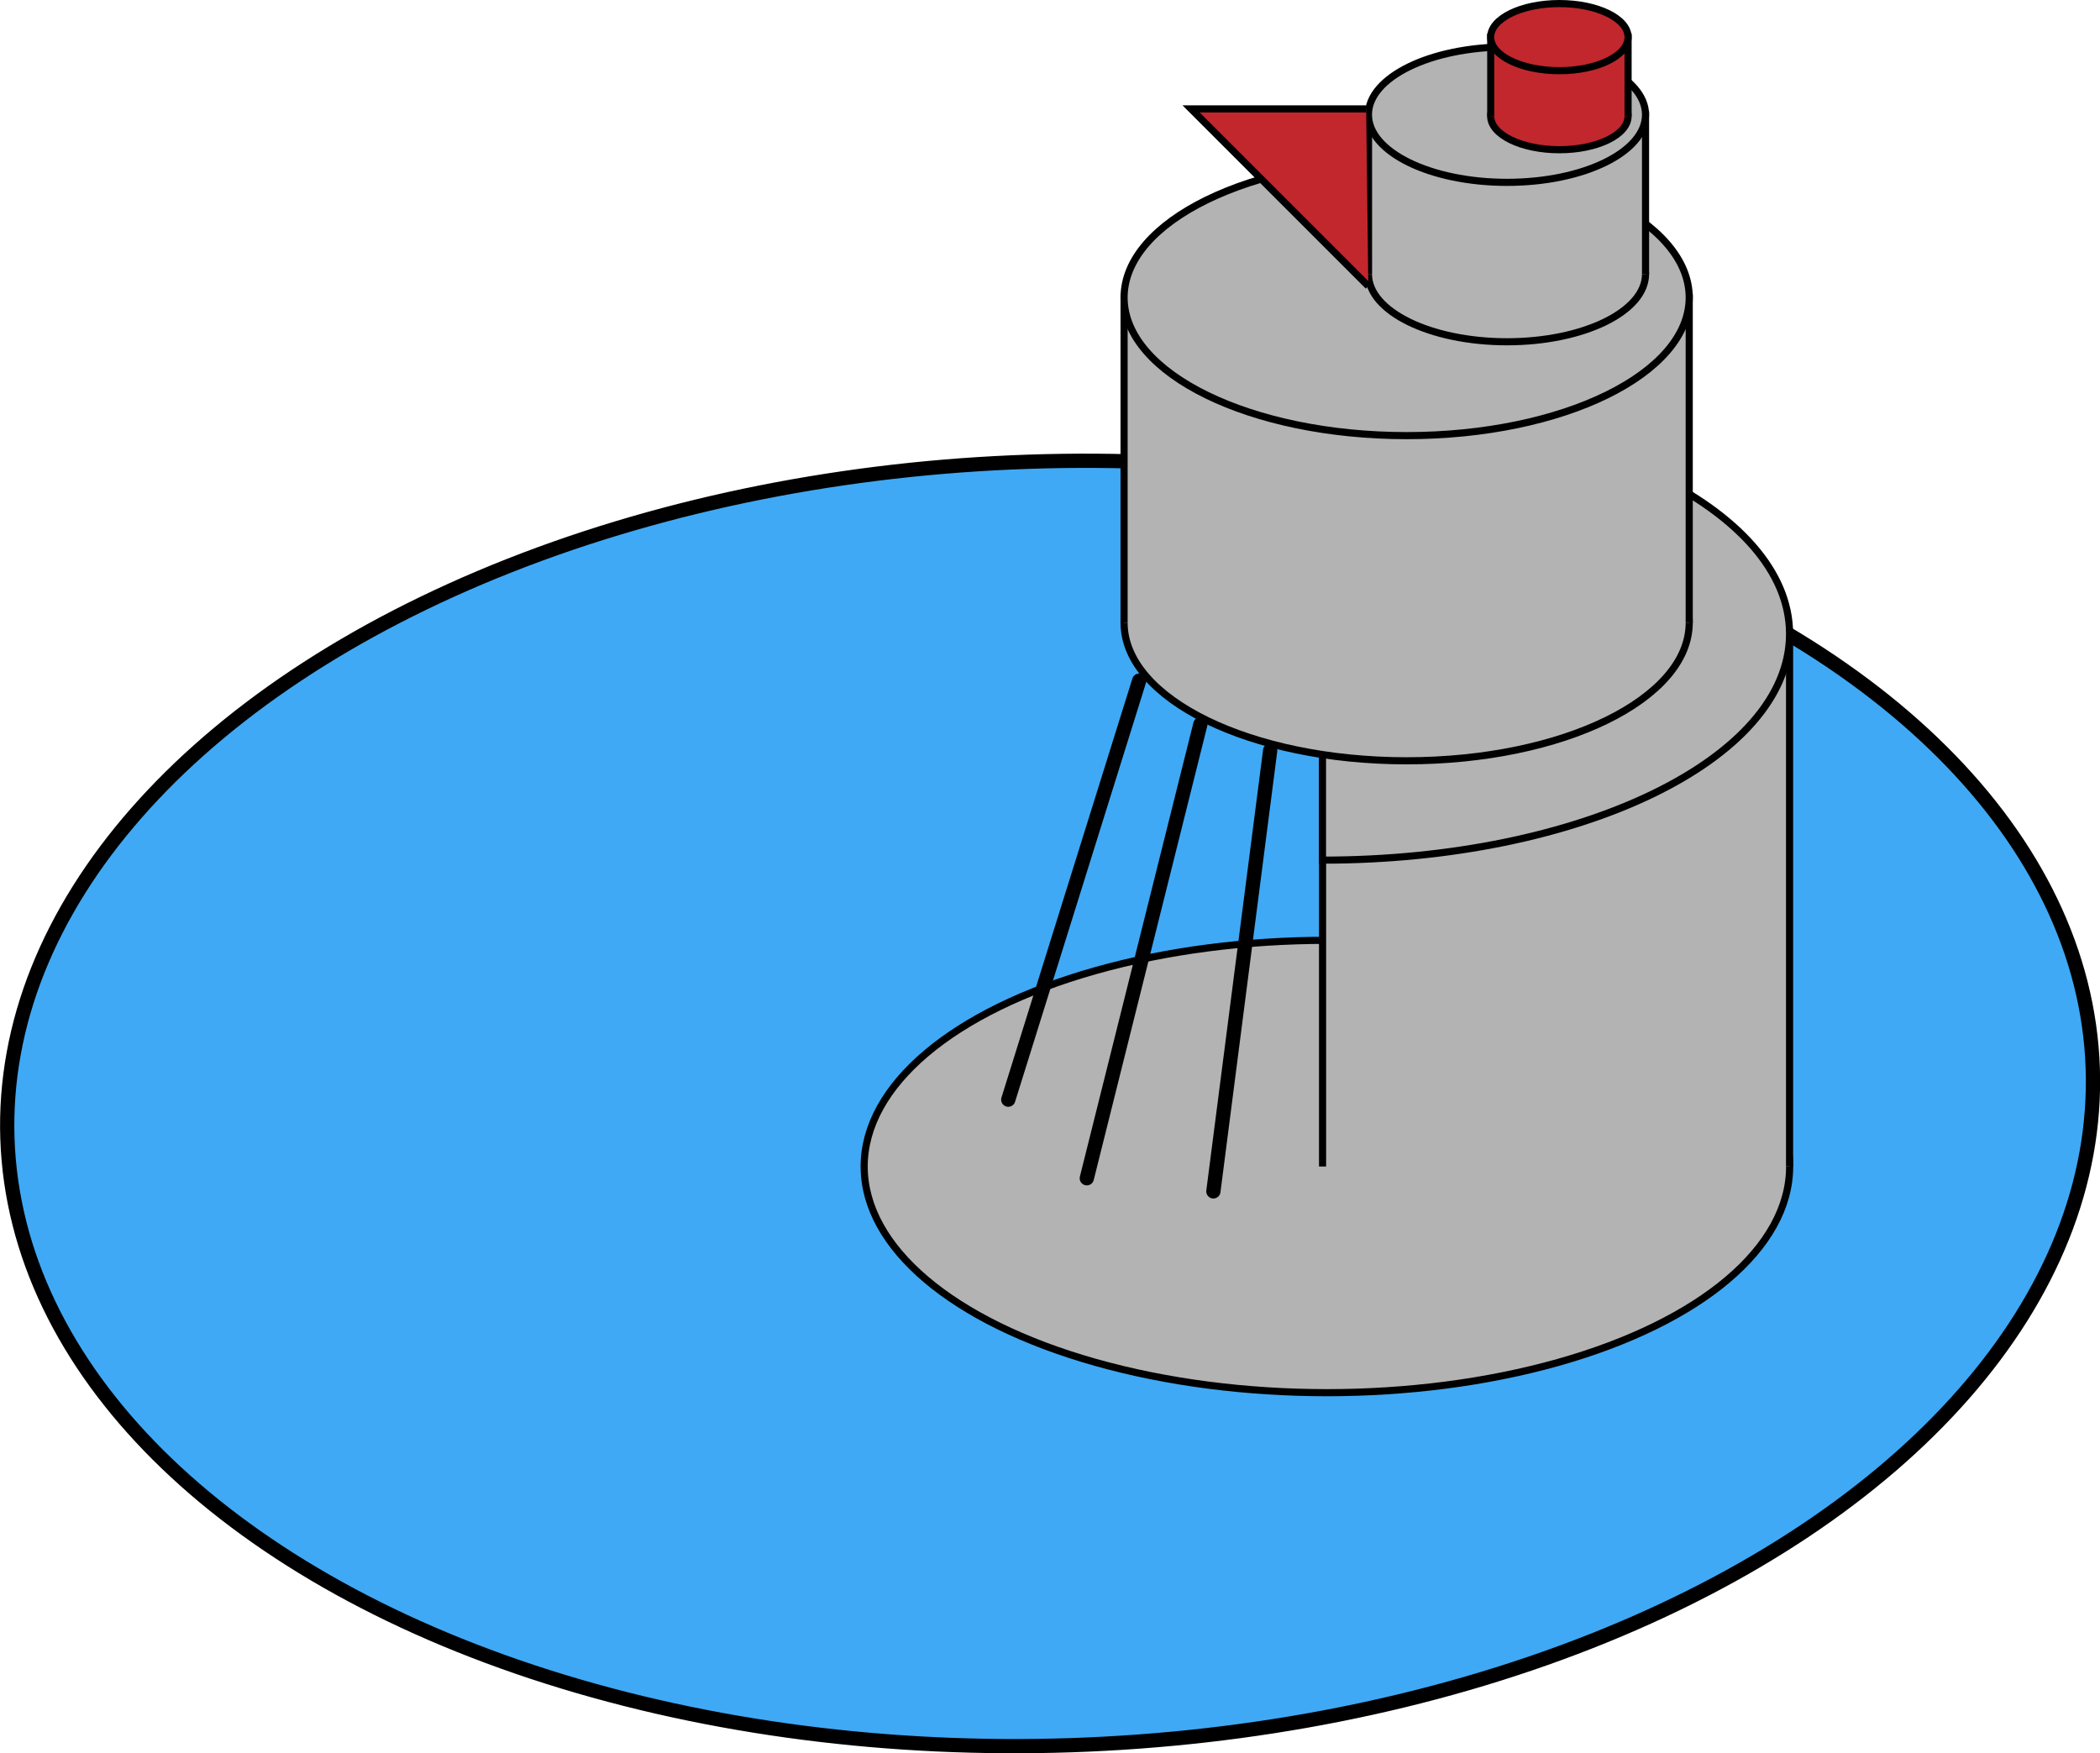 <?xml version="1.0" encoding="UTF-8"?>
<svg id="Layer_2" data-name="Layer 2" xmlns="http://www.w3.org/2000/svg" viewBox="0 0 294.67 246.04">
  <defs>
    <style>
      .cls-1 {
        fill: #3fa9f5;
      }

      .cls-1, .cls-2 {
        stroke-width: 2px;
      }

      .cls-1, .cls-2, .cls-3, .cls-4 {
        stroke: #000;
        stroke-miterlimit: 10;
      }

      .cls-2 {
        stroke-linecap: round;
      }

      .cls-2, .cls-4 {
        fill: #b3b3b3;
      }

      .cls-3 {
        fill: #c1272d;
      }
    </style>
  </defs>
  <g id="Layer_1-2" data-name="Layer 1">
    <ellipse class="cls-1" cx="147.34" cy="154.85" rx="146.39" ry="90.1" transform="translate(-5.15 5.07) rotate(-1.94)"/>
    <ellipse class="cls-4" cx="186.19" cy="163.69" rx="64.93" ry="31.74"/>
    <polyline class="cls-4" points="251.11 163.69 251.11 88.97 185.58 88.97 185.58 163.69"/>
    <path class="cls-4" d="m251.11,88.96c0,17.53-29.34,31.74-65.54,31.74v-63.47c36.19,0,65.54,14.21,65.54,31.73Z"/>
    <ellipse class="cls-4" cx="197.38" cy="87.38" rx="39.65" ry="19.38"/>
    <polyline class="cls-4" points="157.73 87.38 157.73 41.75 237.03 41.75 237.03 87.38"/>
    <ellipse class="cls-4" cx="197.38" cy="41.75" rx="39.65" ry="19.38"/>
    <ellipse class="cls-4" cx="211.46" cy="38.46" rx="19.44" ry="9.5"/>
    <polyline class="cls-4" points="230.9 38.46 230.9 16.09 192.03 16.09 192.03 38.46"/>
    <ellipse class="cls-4" cx="211.46" cy="16.09" rx="19.44" ry="9.5"/>
    <ellipse class="cls-3" cx="218.81" cy="16.3" rx="9.64" ry="4.71"/>
    <polyline class="cls-3" points="228.45 16.3 228.45 5.21 209.18 5.21 209.18 16.3"/>
    <ellipse class="cls-3" cx="218.81" cy="5.21" rx="9.64" ry="4.71"/>
    <polyline class="cls-3" points="191.7 15.28 167.13 15.28 192 40.15"/>
    <line class="cls-2" x1="141.48" y1="154.31" x2="159.85" y2="95.51"/>
    <line class="cls-2" x1="152.5" y1="165.34" x2="168.43" y2="101.64"/>
    <line class="cls-2" x1="170.26" y1="167.18" x2="178.23" y2="105.31"/>
  </g>
</svg>